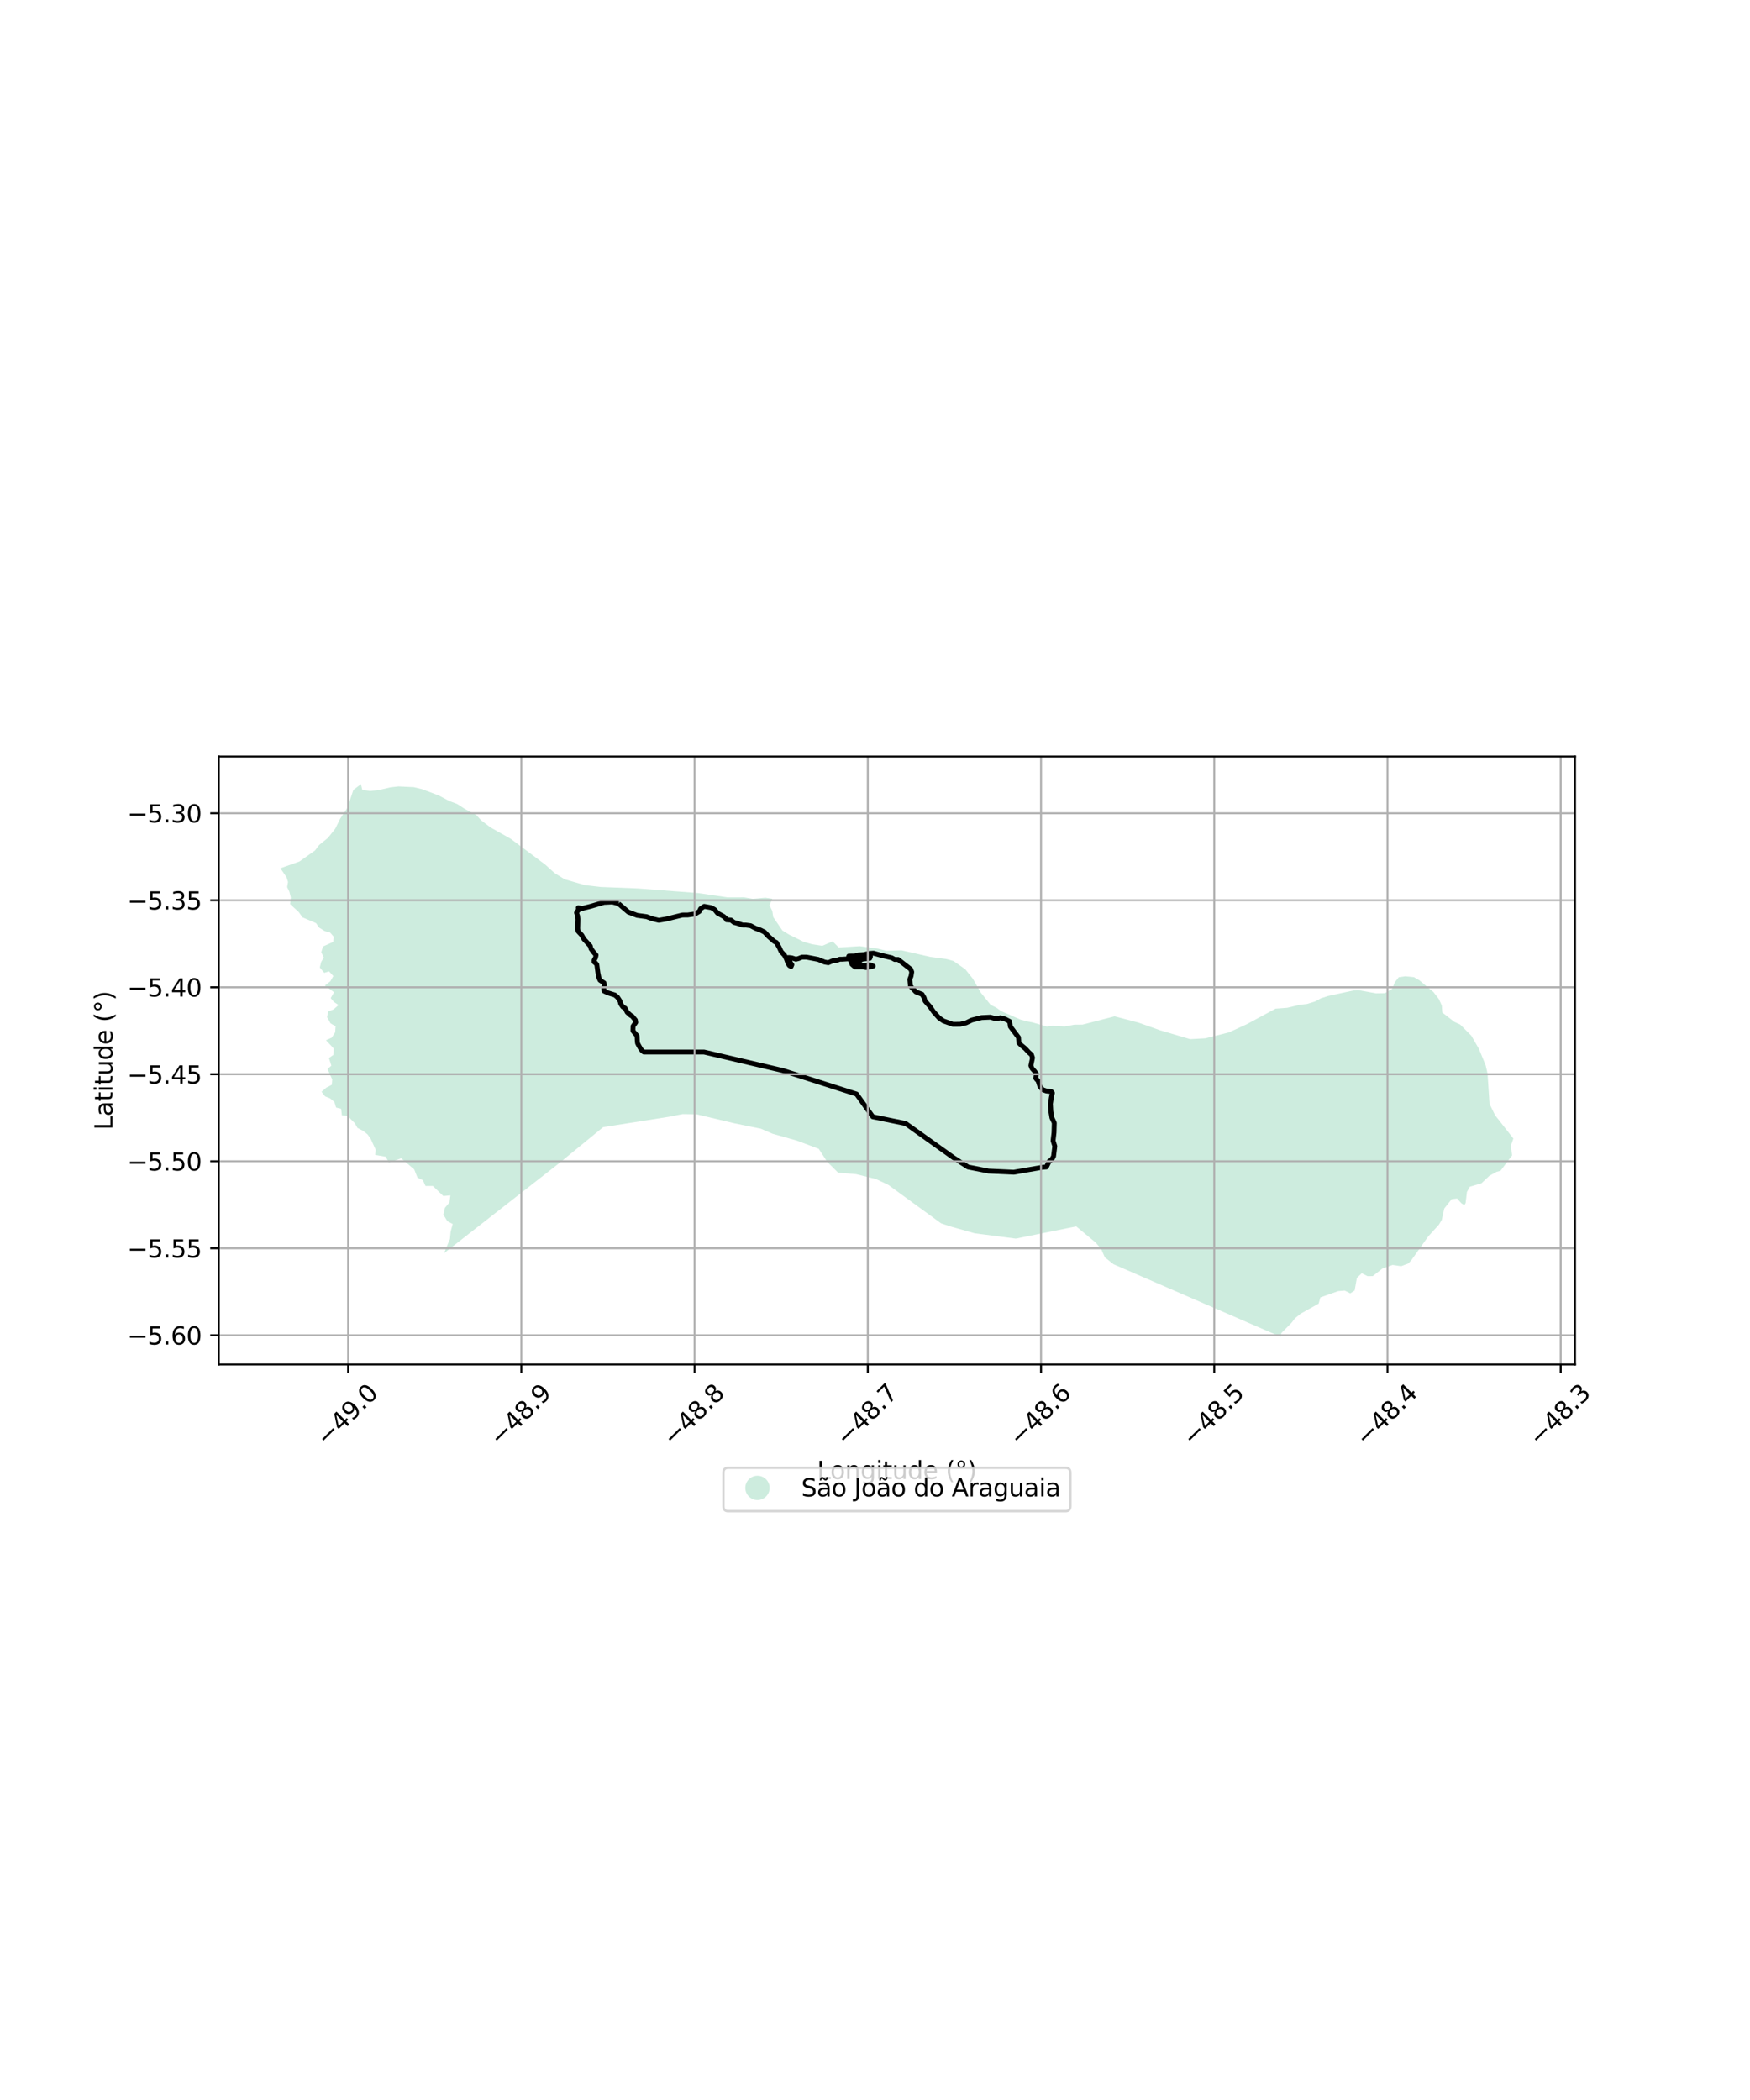 <?xml version="1.0" encoding="utf-8" standalone="no"?>
<!DOCTYPE svg PUBLIC "-//W3C//DTD SVG 1.1//EN"
  "http://www.w3.org/Graphics/SVG/1.1/DTD/svg11.dtd">
<svg xmlns:xlink="http://www.w3.org/1999/xlink" width="720pt" height="864pt" viewBox="0 0 720 864" xmlns="http://www.w3.org/2000/svg" version="1.1">
 <defs>
  <style type="text/css">*{stroke-linejoin: round; stroke-linecap: butt}</style>
 </defs>
 <g id="figure_1">
  <g id="patch_1">
   <path d="M 0 864 
L 720 864 
L 720 0 
L 0 0 
z
" style="fill: #ffffff"/>
  </g>
  <g id="axes_1">
   <g id="patch_2">
    <path d="M 90 561.377 
L 648 561.377 
L 648 311.263 
L 90 311.263 
z
" style="fill: #ffffff"/>
   </g>
   <g id="PatchCollection_1">
    <path d="M 302.171 462.166 
L 286.802 458.51 
L 286.62 458.467 
L 281.94 458.377 
L 281.749 458.391 
L 281.304 458.377 
L 280.909 458.366 
L 279.364 458.667 
L 275.276 459.466 
L 275.072 459.498 
L 250.151 463.425 
L 248.152 463.74 
L 230.497 478.214 
L 182.664 515.625 
L 185.115 509.787 
L 185.417 506.669 
L 186.265 503.585 
L 184.069 502.443 
L 182.407 499.741 
L 183.058 496.931 
L 184.936 494.709 
L 185.291 491.816 
L 182.406 492.086 
L 178.094 487.95 
L 175.063 487.942 
L 173.975 485.546 
L 171.774 484.533 
L 170.43 481.145 
L 165.068 476.553 
L 161.016 477.973 
L 160.034 478.317 
L 158.663 475.917 
L 154.353 475.153 
L 154.583 473.067 
L 152.511 468.532 
L 151.222 466.717 
L 149.345 465.23 
L 147.083 464.062 
L 145.974 462.117 
L 142.906 459.053 
L 140.673 458.904 
L 140.335 456.185 
L 138.273 455.679 
L 137.605 453.415 
L 135.863 451.941 
L 133.72 451.054 
L 132.295 449.182 
L 134.275 447.482 
L 136.516 446.295 
L 136.691 444.095 
L 134.733 439.829 
L 136.336 438.455 
L 135.345 435.288 
L 137.207 433.977 
L 137.308 431.389 
L 134.115 427.977 
L 136.492 426.92 
L 137.902 424.709 
L 138.074 422.243 
L 136 421.028 
L 134.572 418.511 
L 135.008 416.173 
L 137.303 415.25 
L 139.283 413.487 
L 137.421 412.269 
L 136.057 410.656 
L 137.445 408.25 
L 133.642 405.495 
L 135.936 403.723 
L 137.147 401.576 
L 135.382 399.644 
L 133.406 400.246 
L 131.582 398.056 
L 132.135 395.787 
L 133.227 393.959 
L 132.18 391.762 
L 132.909 389.406 
L 137.109 387.515 
L 137.343 385.437 
L 135.837 383.701 
L 133.582 383.069 
L 131.327 381.661 
L 131.121 381.368 
L 130.014 379.793 
L 124.476 377.441 
L 122.907 375.241 
L 119.351 371.967 
L 119.539 370.227 
L 119.645 369.242 
L 119.053 366.855 
L 118.145 364.978 
L 118.5 362.84 
L 117.846 360.833 
L 116.176 358.412 
L 115.364 357.235 
L 123.203 354.443 
L 129.596 349.926 
L 131.329 347.641 
L 134.913 344.752 
L 137.965 340.904 
L 139.936 336.885 
L 142.889 332.438 
L 143.926 329.361 
L 145.402 324.978 
L 148.495 322.632 
L 149.067 325.033 
L 152.292 325.413 
L 155.406 325.147 
L 160.787 323.904 
L 164.03 323.563 
L 170.29 323.867 
L 173.71 324.704 
L 180.508 327.28 
L 184.957 329.611 
L 188.065 330.766 
L 191.356 332.899 
L 196.006 335.356 
L 197.946 337.496 
L 201.77 340.404 
L 210.161 345.127 
L 224.259 355.672 
L 228.139 359.166 
L 232.277 361.75 
L 236.395 362.938 
L 240.753 364.195 
L 247.092 364.929 
L 262.317 365.529 
L 287.138 367.421 
L 299.331 369.207 
L 306.031 369.183 
L 309.722 369.821 
L 314.895 369.344 
L 317.73 369.795 
L 316.58 372.458 
L 317.745 374.793 
L 318.137 377.326 
L 321.902 382.841 
L 324.612 384.512 
L 330.752 387.548 
L 334.176 388.511 
L 338.317 389.145 
L 342.569 387.315 
L 345.087 389.842 
L 353.739 389.287 
L 361.421 390.372 
L 364.644 391.2 
L 370.899 390.983 
L 382.707 393.688 
L 389.245 394.546 
L 392.326 395.392 
L 397.173 398.817 
L 400.279 402.705 
L 403.443 408.246 
L 403.534 408.405 
L 407.552 413.391 
L 410.083 414.686 
L 411.825 415.979 
L 419.974 419.538 
L 419.976 419.538 
L 422.331 420.167 
L 424.929 420.672 
L 430.638 422.33 
L 433.007 422.074 
L 438.097 422.313 
L 441.974 421.587 
L 445.379 421.557 
L 458.575 418.154 
L 468.393 420.731 
L 477.444 423.941 
L 489.674 427.539 
L 495.885 427.199 
L 505.606 424.762 
L 512.942 421.396 
L 516.282 419.594 
L 517.241 419.077 
L 521.461 416.801 
L 524.82 414.99 
L 529.604 414.634 
L 532.76 413.878 
L 534.808 413.387 
L 537.699 413.077 
L 541.073 412.032 
L 541.295 411.911 
L 543.456 410.743 
L 543.637 410.684 
L 546.319 409.8 
L 556.911 407.497 
L 558.757 407.356 
L 566.135 408.687 
L 569.827 408.631 
L 572.792 406.799 
L 573.841 404.188 
L 575.179 402.439 
L 575.48 402.046 
L 578.186 401.679 
L 578.932 401.756 
L 581.729 402.042 
L 583.963 403.313 
L 589.752 408.149 
L 592.022 411.088 
L 593.191 413.705 
L 593.41 416.597 
L 593.864 416.947 
L 595.729 418.389 
L 598.361 420.424 
L 600.756 421.521 
L 605.352 426.119 
L 606.468 428.053 
L 608.457 431.502 
L 609.471 433.976 
L 609.61 434.316 
L 611.249 438.313 
L 611.4 438.969 
L 612.025 441.681 
L 612.846 454.204 
L 614.055 456.66 
L 615.133 458.851 
L 619.98 465.032 
L 622.636 468.42 
L 621.61 471.371 
L 621.663 471.794 
L 622.108 475.372 
L 617.347 481.702 
L 615.783 482.103 
L 612.775 483.757 
L 609.51 486.842 
L 604.739 488.254 
L 603.532 490.411 
L 602.995 494.965 
L 602.475 495.849 
L 601.294 495.084 
L 599.49 493.109 
L 597.236 493.394 
L 594.222 497.194 
L 593.175 501.946 
L 591.97 503.909 
L 587.673 508.63 
L 580.64 518.514 
L 579.456 519.816 
L 576.486 520.953 
L 572.965 520.436 
L 568.744 521.934 
L 564.786 525.027 
L 562.643 525.046 
L 560.252 523.832 
L 558.25 525.798 
L 557.34 530.943 
L 555.537 532.132 
L 553.262 530.981 
L 550.549 531.2 
L 543.228 533.802 
L 542.532 536.348 
L 535.088 540.511 
L 532.771 542.415 
L 531.367 544.244 
L 527.206 548.447 
L 526.906 550.008 
L 526.432 549.803 
L 475.547 527.708 
L 475.115 527.52 
L 474.682 527.333 
L 474.571 527.284 
L 471.772 526.069 
L 470.978 525.724 
L 469.313 525.001 
L 461.809 521.743 
L 458.134 520.147 
L 454.552 517.298 
L 453.067 513.889 
L 450.829 511.267 
L 442.791 504.579 
L 427.312 507.705 
L 426.411 507.888 
L 417.924 509.602 
L 400.993 507.408 
L 397.415 506.402 
L 390.958 504.585 
L 387.196 503.323 
L 365.494 487.498 
L 360.372 485.08 
L 352.153 483.064 
L 344.828 482.479 
L 340.337 478.011 
L 336.85 472.66 
L 328.584 469.556 
L 327.865 469.286 
L 317.807 466.437 
L 313.055 464.381 
L 302.171 462.166 
" clip-path="url(#p3871207018)" style="fill: #b3e2cd; fill-opacity: 0.65"/>
   </g>
   <g id="PatchCollection_2">
    <path d="M 254.468 371.773 
L 258.521 375.24 
L 262.142 376.611 
L 266.034 377.141 
L 268.261 377.963 
L 271.044 378.641 
L 274.372 378.056 
L 280.747 376.468 
L 282.968 376.451 
L 286.019 376.008 
L 287.678 375.016 
L 288.225 373.893 
L 289.745 372.902 
L 292.665 373.439 
L 294.059 374.267 
L 295.181 375.658 
L 297.69 377.037 
L 298.809 378.008 
L 298.951 378.426 
L 300.757 378.552 
L 302.014 379.522 
L 303.126 379.793 
L 305.632 380.613 
L 306.893 380.609 
L 308.827 380.868 
L 310.919 381.971 
L 312.868 382.655 
L 314.54 383.482 
L 316.22 385.287 
L 318.597 387.367 
L 319.433 387.78 
L 320.559 389.73 
L 321.406 391.542 
L 322.806 393.07 
L 323.511 394.463 
L 324.22 396.416 
L 324.782 397.251 
L 325.479 397.665 
L 325.797 396.909 
L 325.096 395.935 
L 324.95 395.097 
L 324.248 393.983 
L 324.664 393.98 
L 325.776 394.111 
L 327.446 394.658 
L 328.555 394.369 
L 329.939 393.799 
L 331.744 393.785 
L 336.611 394.726 
L 339.257 395.824 
L 340.787 396.092 
L 342.724 395.238 
L 343.974 395.228 
L 345.496 394.656 
L 346.607 394.648 
L 348.966 394.489 
L 349.663 394.764 
L 350.085 395.46 
L 350.511 396.715 
L 351.769 397.825 
L 354.824 397.8 
L 356.353 398.068 
L 359.264 397.486 
L 357.871 396.937 
L 356.346 397.229 
L 353.987 397.387 
L 352.038 396.703 
L 351.201 396.15 
L 351.2 396.01 
L 353.423 396.273 
L 353.7 396.131 
L 353.142 395.855 
L 351.612 395.448 
L 351.748 395.167 
L 353.136 395.016 
L 355.215 394.58 
L 357.851 394.279 
L 358.123 393.578 
L 351.743 394.467 
L 351.323 394.051 
L 349.101 393.929 
L 349.235 393.368 
L 351.734 393.348 
L 352.981 392.919 
L 355.479 392.759 
L 357.141 392.327 
L 359.362 392.169 
L 362.84 393.121 
L 366.874 394.068 
L 368.129 394.758 
L 369.517 394.747 
L 374.686 398.763 
L 375.111 399.878 
L 374.847 401.559 
L 374.302 402.962 
L 374.602 405.758 
L 376.842 408.118 
L 379.349 409.077 
L 380.193 410.469 
L 380.62 411.865 
L 382.581 414.087 
L 384.126 416.313 
L 386.367 418.813 
L 388.182 420.058 
L 392.081 421.425 
L 394.996 421.402 
L 397.491 420.822 
L 399.843 419.685 
L 403.861 418.673 
L 407.47 418.504 
L 409.836 419.185 
L 411.637 418.751 
L 413.585 419.295 
L 415.398 420.259 
L 415.692 422.355 
L 419.029 426.81 
L 419.205 429.077 
L 420.185 430.049 
L 421.862 431.434 
L 423.263 432.961 
L 424.381 433.931 
L 424.808 435.187 
L 424.139 438.41 
L 424.565 439.525 
L 425.685 440.775 
L 426.387 441.748 
L 426.124 443.569 
L 426.545 444.125 
L 427.105 444.68 
L 427.817 446.912 
L 428.939 448.302 
L 430.471 448.849 
L 432.556 449.112 
L 432.977 449.668 
L 432.575 451.49 
L 432.18 454.151 
L 432.343 457.227 
L 432.781 459.881 
L 433.77 461.971 
L 433.657 465.991 
L 433.267 469.351 
L 433.979 471.583 
L 433.458 475.784 
L 432.636 477.189 
L 431.659 477.79 
L 430.527 480.116 
L 429.015 480.24 
L 417.096 482.29 
L 406.716 481.809 
L 398.296 480.147 
L 392.368 476.342 
L 372.617 462.247 
L 359.086 459.462 
L 352.418 450.133 
L 322.241 440.488 
L 289.709 432.853 
L 264.898 432.841 
L 264.167 432.266 
L 263.63 431.592 
L 262.832 430.223 
L 262.317 429.231 
L 262.22 428.527 
L 262.09 426.144 
L 260.457 424.193 
L 260.399 423.982 
L 260.463 422.21 
L 261.563 420.662 
L 261.416 419.684 
L 260.015 418.016 
L 259.457 417.741 
L 258.059 416.492 
L 257.213 414.82 
L 256.237 414.268 
L 255.395 413.015 
L 255.108 411.898 
L 254.125 410.367 
L 253.007 409.396 
L 250.021 408.46 
L 248.551 407.751 
L 248.405 406.913 
L 248.669 405.092 
L 248.525 404.394 
L 246.85 403.287 
L 246.427 402.311 
L 245.999 400.239 
L 245.557 396.885 
L 245.136 396.328 
L 244.438 395.774 
L 244.433 395.074 
L 244.981 394.091 
L 245.25 392.97 
L 244.27 391.858 
L 243.147 390.328 
L 242.861 389.211 
L 240.201 386.293 
L 239.356 384.76 
L 237.816 383.093 
L 237.678 382 
L 237.78 378.197 
L 237.63 376.799 
L 237.204 375.543 
L 237.478 374.981 
L 238.029 374.418 
L 237.908 373.497 
L 239.68 373.73 
L 243.076 372.865 
L 248.494 371.259 
L 251.964 371.093 
L 254.468 371.773 
L 254.468 371.773 
" clip-path="url(#p3871207018)" style="fill: none; stroke: #000000; stroke-width: 2"/>
   </g>
   <g id="matplotlib.axis_1">
    <g id="xtick_1">
     <g id="line2d_1">
      <path d="M 143.22 561.377 
L 143.22 311.263 
" clip-path="url(#p3871207018)" style="fill: none; stroke: #b0b0b0; stroke-width: 0.8; stroke-linecap: square"/>
     </g>
     <g id="line2d_2">
      <defs>
       <path id="m2a0a2ded36" d="M 0 0 
L 0 3.5 
" style="stroke: #000000; stroke-width: 0.8"/>
      </defs>
      <g>
       <use xlink:href="#m2a0a2ded36" x="143.22" y="561.377" style="stroke: #000000; stroke-width: 0.8"/>
      </g>
     </g>
     <g id="text_1">
      <!-- −49.0 -->
      <g transform="translate(134.336 595.419) rotate(-45) scale(0.1 -0.1)">
       <defs>
        <path id="DejaVuSans-2212" d="M 678 2272 
L 4684 2272 
L 4684 1741 
L 678 1741 
L 678 2272 
z
" transform="scale(0.016)"/>
        <path id="DejaVuSans-34" d="M 2419 4116 
L 825 1625 
L 2419 1625 
L 2419 4116 
z
M 2253 4666 
L 3047 4666 
L 3047 1625 
L 3713 1625 
L 3713 1100 
L 3047 1100 
L 3047 0 
L 2419 0 
L 2419 1100 
L 313 1100 
L 313 1709 
L 2253 4666 
z
" transform="scale(0.016)"/>
        <path id="DejaVuSans-39" d="M 703 97 
L 703 672 
Q 941 559 1184 500 
Q 1428 441 1663 441 
Q 2288 441 2617 861 
Q 2947 1281 2994 2138 
Q 2813 1869 2534 1725 
Q 2256 1581 1919 1581 
Q 1219 1581 811 2004 
Q 403 2428 403 3163 
Q 403 3881 828 4315 
Q 1253 4750 1959 4750 
Q 2769 4750 3195 4129 
Q 3622 3509 3622 2328 
Q 3622 1225 3098 567 
Q 2575 -91 1691 -91 
Q 1453 -91 1209 -44 
Q 966 3 703 97 
z
M 1959 2075 
Q 2384 2075 2632 2365 
Q 2881 2656 2881 3163 
Q 2881 3666 2632 3958 
Q 2384 4250 1959 4250 
Q 1534 4250 1286 3958 
Q 1038 3666 1038 3163 
Q 1038 2656 1286 2365 
Q 1534 2075 1959 2075 
z
" transform="scale(0.016)"/>
        <path id="DejaVuSans-2e" d="M 684 794 
L 1344 794 
L 1344 0 
L 684 0 
L 684 794 
z
" transform="scale(0.016)"/>
        <path id="DejaVuSans-30" d="M 2034 4250 
Q 1547 4250 1301 3770 
Q 1056 3291 1056 2328 
Q 1056 1369 1301 889 
Q 1547 409 2034 409 
Q 2525 409 2770 889 
Q 3016 1369 3016 2328 
Q 3016 3291 2770 3770 
Q 2525 4250 2034 4250 
z
M 2034 4750 
Q 2819 4750 3233 4129 
Q 3647 3509 3647 2328 
Q 3647 1150 3233 529 
Q 2819 -91 2034 -91 
Q 1250 -91 836 529 
Q 422 1150 422 2328 
Q 422 3509 836 4129 
Q 1250 4750 2034 4750 
z
" transform="scale(0.016)"/>
       </defs>
       <use xlink:href="#DejaVuSans-2212"/>
       <use xlink:href="#DejaVuSans-34" transform="translate(83.789 0)"/>
       <use xlink:href="#DejaVuSans-39" transform="translate(147.412 0)"/>
       <use xlink:href="#DejaVuSans-2e" transform="translate(211.035 0)"/>
       <use xlink:href="#DejaVuSans-30" transform="translate(242.822 0)"/>
      </g>
     </g>
    </g>
    <g id="xtick_2">
     <g id="line2d_3">
      <path d="M 214.492 561.377 
L 214.492 311.263 
" clip-path="url(#p3871207018)" style="fill: none; stroke: #b0b0b0; stroke-width: 0.8; stroke-linecap: square"/>
     </g>
     <g id="line2d_4">
      <g>
       <use xlink:href="#m2a0a2ded36" x="214.492" y="561.377" style="stroke: #000000; stroke-width: 0.8"/>
      </g>
     </g>
     <g id="text_2">
      <!-- −48.9 -->
      <g transform="translate(205.609 595.419) rotate(-45) scale(0.1 -0.1)">
       <defs>
        <path id="DejaVuSans-38" d="M 2034 2216 
Q 1584 2216 1326 1975 
Q 1069 1734 1069 1313 
Q 1069 891 1326 650 
Q 1584 409 2034 409 
Q 2484 409 2743 651 
Q 3003 894 3003 1313 
Q 3003 1734 2745 1975 
Q 2488 2216 2034 2216 
z
M 1403 2484 
Q 997 2584 770 2862 
Q 544 3141 544 3541 
Q 544 4100 942 4425 
Q 1341 4750 2034 4750 
Q 2731 4750 3128 4425 
Q 3525 4100 3525 3541 
Q 3525 3141 3298 2862 
Q 3072 2584 2669 2484 
Q 3125 2378 3379 2068 
Q 3634 1759 3634 1313 
Q 3634 634 3220 271 
Q 2806 -91 2034 -91 
Q 1263 -91 848 271 
Q 434 634 434 1313 
Q 434 1759 690 2068 
Q 947 2378 1403 2484 
z
M 1172 3481 
Q 1172 3119 1398 2916 
Q 1625 2713 2034 2713 
Q 2441 2713 2670 2916 
Q 2900 3119 2900 3481 
Q 2900 3844 2670 4047 
Q 2441 4250 2034 4250 
Q 1625 4250 1398 4047 
Q 1172 3844 1172 3481 
z
" transform="scale(0.016)"/>
       </defs>
       <use xlink:href="#DejaVuSans-2212"/>
       <use xlink:href="#DejaVuSans-34" transform="translate(83.789 0)"/>
       <use xlink:href="#DejaVuSans-38" transform="translate(147.412 0)"/>
       <use xlink:href="#DejaVuSans-2e" transform="translate(211.035 0)"/>
       <use xlink:href="#DejaVuSans-39" transform="translate(242.822 0)"/>
      </g>
     </g>
    </g>
    <g id="xtick_3">
     <g id="line2d_5">
      <path d="M 285.765 561.377 
L 285.765 311.263 
" clip-path="url(#p3871207018)" style="fill: none; stroke: #b0b0b0; stroke-width: 0.8; stroke-linecap: square"/>
     </g>
     <g id="line2d_6">
      <g>
       <use xlink:href="#m2a0a2ded36" x="285.765" y="561.377" style="stroke: #000000; stroke-width: 0.8"/>
      </g>
     </g>
     <g id="text_3">
      <!-- −48.8 -->
      <g transform="translate(276.881 595.419) rotate(-45) scale(0.1 -0.1)">
       <use xlink:href="#DejaVuSans-2212"/>
       <use xlink:href="#DejaVuSans-34" transform="translate(83.789 0)"/>
       <use xlink:href="#DejaVuSans-38" transform="translate(147.412 0)"/>
       <use xlink:href="#DejaVuSans-2e" transform="translate(211.035 0)"/>
       <use xlink:href="#DejaVuSans-38" transform="translate(242.822 0)"/>
      </g>
     </g>
    </g>
    <g id="xtick_4">
     <g id="line2d_7">
      <path d="M 357.037 561.377 
L 357.037 311.263 
" clip-path="url(#p3871207018)" style="fill: none; stroke: #b0b0b0; stroke-width: 0.8; stroke-linecap: square"/>
     </g>
     <g id="line2d_8">
      <g>
       <use xlink:href="#m2a0a2ded36" x="357.037" y="561.377" style="stroke: #000000; stroke-width: 0.8"/>
      </g>
     </g>
     <g id="text_4">
      <!-- −48.7 -->
      <g transform="translate(348.154 595.419) rotate(-45) scale(0.1 -0.1)">
       <defs>
        <path id="DejaVuSans-37" d="M 525 4666 
L 3525 4666 
L 3525 4397 
L 1831 0 
L 1172 0 
L 2766 4134 
L 525 4134 
L 525 4666 
z
" transform="scale(0.016)"/>
       </defs>
       <use xlink:href="#DejaVuSans-2212"/>
       <use xlink:href="#DejaVuSans-34" transform="translate(83.789 0)"/>
       <use xlink:href="#DejaVuSans-38" transform="translate(147.412 0)"/>
       <use xlink:href="#DejaVuSans-2e" transform="translate(211.035 0)"/>
       <use xlink:href="#DejaVuSans-37" transform="translate(242.822 0)"/>
      </g>
     </g>
    </g>
    <g id="xtick_5">
     <g id="line2d_9">
      <path d="M 428.31 561.377 
L 428.31 311.263 
" clip-path="url(#p3871207018)" style="fill: none; stroke: #b0b0b0; stroke-width: 0.8; stroke-linecap: square"/>
     </g>
     <g id="line2d_10">
      <g>
       <use xlink:href="#m2a0a2ded36" x="428.31" y="561.377" style="stroke: #000000; stroke-width: 0.8"/>
      </g>
     </g>
     <g id="text_5">
      <!-- −48.6 -->
      <g transform="translate(419.426 595.419) rotate(-45) scale(0.1 -0.1)">
       <defs>
        <path id="DejaVuSans-36" d="M 2113 2584 
Q 1688 2584 1439 2293 
Q 1191 2003 1191 1497 
Q 1191 994 1439 701 
Q 1688 409 2113 409 
Q 2538 409 2786 701 
Q 3034 994 3034 1497 
Q 3034 2003 2786 2293 
Q 2538 2584 2113 2584 
z
M 3366 4563 
L 3366 3988 
Q 3128 4100 2886 4159 
Q 2644 4219 2406 4219 
Q 1781 4219 1451 3797 
Q 1122 3375 1075 2522 
Q 1259 2794 1537 2939 
Q 1816 3084 2150 3084 
Q 2853 3084 3261 2657 
Q 3669 2231 3669 1497 
Q 3669 778 3244 343 
Q 2819 -91 2113 -91 
Q 1303 -91 875 529 
Q 447 1150 447 2328 
Q 447 3434 972 4092 
Q 1497 4750 2381 4750 
Q 2619 4750 2861 4703 
Q 3103 4656 3366 4563 
z
" transform="scale(0.016)"/>
       </defs>
       <use xlink:href="#DejaVuSans-2212"/>
       <use xlink:href="#DejaVuSans-34" transform="translate(83.789 0)"/>
       <use xlink:href="#DejaVuSans-38" transform="translate(147.412 0)"/>
       <use xlink:href="#DejaVuSans-2e" transform="translate(211.035 0)"/>
       <use xlink:href="#DejaVuSans-36" transform="translate(242.822 0)"/>
      </g>
     </g>
    </g>
    <g id="xtick_6">
     <g id="line2d_11">
      <path d="M 499.582 561.377 
L 499.582 311.263 
" clip-path="url(#p3871207018)" style="fill: none; stroke: #b0b0b0; stroke-width: 0.8; stroke-linecap: square"/>
     </g>
     <g id="line2d_12">
      <g>
       <use xlink:href="#m2a0a2ded36" x="499.582" y="561.377" style="stroke: #000000; stroke-width: 0.8"/>
      </g>
     </g>
     <g id="text_6">
      <!-- −48.5 -->
      <g transform="translate(490.699 595.419) rotate(-45) scale(0.1 -0.1)">
       <defs>
        <path id="DejaVuSans-35" d="M 691 4666 
L 3169 4666 
L 3169 4134 
L 1269 4134 
L 1269 2991 
Q 1406 3038 1543 3061 
Q 1681 3084 1819 3084 
Q 2600 3084 3056 2656 
Q 3513 2228 3513 1497 
Q 3513 744 3044 326 
Q 2575 -91 1722 -91 
Q 1428 -91 1123 -41 
Q 819 9 494 109 
L 494 744 
Q 775 591 1075 516 
Q 1375 441 1709 441 
Q 2250 441 2565 725 
Q 2881 1009 2881 1497 
Q 2881 1984 2565 2268 
Q 2250 2553 1709 2553 
Q 1456 2553 1204 2497 
Q 953 2441 691 2322 
L 691 4666 
z
" transform="scale(0.016)"/>
       </defs>
       <use xlink:href="#DejaVuSans-2212"/>
       <use xlink:href="#DejaVuSans-34" transform="translate(83.789 0)"/>
       <use xlink:href="#DejaVuSans-38" transform="translate(147.412 0)"/>
       <use xlink:href="#DejaVuSans-2e" transform="translate(211.035 0)"/>
       <use xlink:href="#DejaVuSans-35" transform="translate(242.822 0)"/>
      </g>
     </g>
    </g>
    <g id="xtick_7">
     <g id="line2d_13">
      <path d="M 570.855 561.377 
L 570.855 311.263 
" clip-path="url(#p3871207018)" style="fill: none; stroke: #b0b0b0; stroke-width: 0.8; stroke-linecap: square"/>
     </g>
     <g id="line2d_14">
      <g>
       <use xlink:href="#m2a0a2ded36" x="570.855" y="561.377" style="stroke: #000000; stroke-width: 0.8"/>
      </g>
     </g>
     <g id="text_7">
      <!-- −48.4 -->
      <g transform="translate(561.971 595.419) rotate(-45) scale(0.1 -0.1)">
       <use xlink:href="#DejaVuSans-2212"/>
       <use xlink:href="#DejaVuSans-34" transform="translate(83.789 0)"/>
       <use xlink:href="#DejaVuSans-38" transform="translate(147.412 0)"/>
       <use xlink:href="#DejaVuSans-2e" transform="translate(211.035 0)"/>
       <use xlink:href="#DejaVuSans-34" transform="translate(242.822 0)"/>
      </g>
     </g>
    </g>
    <g id="xtick_8">
     <g id="line2d_15">
      <path d="M 642.127 561.377 
L 642.127 311.263 
" clip-path="url(#p3871207018)" style="fill: none; stroke: #b0b0b0; stroke-width: 0.8; stroke-linecap: square"/>
     </g>
     <g id="line2d_16">
      <g>
       <use xlink:href="#m2a0a2ded36" x="642.127" y="561.377" style="stroke: #000000; stroke-width: 0.8"/>
      </g>
     </g>
     <g id="text_8">
      <!-- −48.3 -->
      <g transform="translate(633.244 595.419) rotate(-45) scale(0.1 -0.1)">
       <defs>
        <path id="DejaVuSans-33" d="M 2597 2516 
Q 3050 2419 3304 2112 
Q 3559 1806 3559 1356 
Q 3559 666 3084 287 
Q 2609 -91 1734 -91 
Q 1441 -91 1130 -33 
Q 819 25 488 141 
L 488 750 
Q 750 597 1062 519 
Q 1375 441 1716 441 
Q 2309 441 2620 675 
Q 2931 909 2931 1356 
Q 2931 1769 2642 2001 
Q 2353 2234 1838 2234 
L 1294 2234 
L 1294 2753 
L 1863 2753 
Q 2328 2753 2575 2939 
Q 2822 3125 2822 3475 
Q 2822 3834 2567 4026 
Q 2313 4219 1838 4219 
Q 1578 4219 1281 4162 
Q 984 4106 628 3988 
L 628 4550 
Q 988 4650 1302 4700 
Q 1616 4750 1894 4750 
Q 2613 4750 3031 4423 
Q 3450 4097 3450 3541 
Q 3450 3153 3228 2886 
Q 3006 2619 2597 2516 
z
" transform="scale(0.016)"/>
       </defs>
       <use xlink:href="#DejaVuSans-2212"/>
       <use xlink:href="#DejaVuSans-34" transform="translate(83.789 0)"/>
       <use xlink:href="#DejaVuSans-38" transform="translate(147.412 0)"/>
       <use xlink:href="#DejaVuSans-2e" transform="translate(211.035 0)"/>
       <use xlink:href="#DejaVuSans-33" transform="translate(242.822 0)"/>
      </g>
     </g>
    </g>
    <g id="text_9">
     <!-- Longitude (°) -->
     <g transform="translate(336.14 608.488) scale(0.1 -0.1)">
      <defs>
       <path id="DejaVuSans-4c" d="M 628 4666 
L 1259 4666 
L 1259 531 
L 3531 531 
L 3531 0 
L 628 0 
L 628 4666 
z
" transform="scale(0.016)"/>
       <path id="DejaVuSans-6f" d="M 1959 3097 
Q 1497 3097 1228 2736 
Q 959 2375 959 1747 
Q 959 1119 1226 758 
Q 1494 397 1959 397 
Q 2419 397 2687 759 
Q 2956 1122 2956 1747 
Q 2956 2369 2687 2733 
Q 2419 3097 1959 3097 
z
M 1959 3584 
Q 2709 3584 3137 3096 
Q 3566 2609 3566 1747 
Q 3566 888 3137 398 
Q 2709 -91 1959 -91 
Q 1206 -91 779 398 
Q 353 888 353 1747 
Q 353 2609 779 3096 
Q 1206 3584 1959 3584 
z
" transform="scale(0.016)"/>
       <path id="DejaVuSans-6e" d="M 3513 2113 
L 3513 0 
L 2938 0 
L 2938 2094 
Q 2938 2591 2744 2837 
Q 2550 3084 2163 3084 
Q 1697 3084 1428 2787 
Q 1159 2491 1159 1978 
L 1159 0 
L 581 0 
L 581 3500 
L 1159 3500 
L 1159 2956 
Q 1366 3272 1645 3428 
Q 1925 3584 2291 3584 
Q 2894 3584 3203 3211 
Q 3513 2838 3513 2113 
z
" transform="scale(0.016)"/>
       <path id="DejaVuSans-67" d="M 2906 1791 
Q 2906 2416 2648 2759 
Q 2391 3103 1925 3103 
Q 1463 3103 1205 2759 
Q 947 2416 947 1791 
Q 947 1169 1205 825 
Q 1463 481 1925 481 
Q 2391 481 2648 825 
Q 2906 1169 2906 1791 
z
M 3481 434 
Q 3481 -459 3084 -895 
Q 2688 -1331 1869 -1331 
Q 1566 -1331 1297 -1286 
Q 1028 -1241 775 -1147 
L 775 -588 
Q 1028 -725 1275 -790 
Q 1522 -856 1778 -856 
Q 2344 -856 2625 -561 
Q 2906 -266 2906 331 
L 2906 616 
Q 2728 306 2450 153 
Q 2172 0 1784 0 
Q 1141 0 747 490 
Q 353 981 353 1791 
Q 353 2603 747 3093 
Q 1141 3584 1784 3584 
Q 2172 3584 2450 3431 
Q 2728 3278 2906 2969 
L 2906 3500 
L 3481 3500 
L 3481 434 
z
" transform="scale(0.016)"/>
       <path id="DejaVuSans-69" d="M 603 3500 
L 1178 3500 
L 1178 0 
L 603 0 
L 603 3500 
z
M 603 4863 
L 1178 4863 
L 1178 4134 
L 603 4134 
L 603 4863 
z
" transform="scale(0.016)"/>
       <path id="DejaVuSans-74" d="M 1172 4494 
L 1172 3500 
L 2356 3500 
L 2356 3053 
L 1172 3053 
L 1172 1153 
Q 1172 725 1289 603 
Q 1406 481 1766 481 
L 2356 481 
L 2356 0 
L 1766 0 
Q 1100 0 847 248 
Q 594 497 594 1153 
L 594 3053 
L 172 3053 
L 172 3500 
L 594 3500 
L 594 4494 
L 1172 4494 
z
" transform="scale(0.016)"/>
       <path id="DejaVuSans-75" d="M 544 1381 
L 544 3500 
L 1119 3500 
L 1119 1403 
Q 1119 906 1312 657 
Q 1506 409 1894 409 
Q 2359 409 2629 706 
Q 2900 1003 2900 1516 
L 2900 3500 
L 3475 3500 
L 3475 0 
L 2900 0 
L 2900 538 
Q 2691 219 2414 64 
Q 2138 -91 1772 -91 
Q 1169 -91 856 284 
Q 544 659 544 1381 
z
M 1991 3584 
L 1991 3584 
z
" transform="scale(0.016)"/>
       <path id="DejaVuSans-64" d="M 2906 2969 
L 2906 4863 
L 3481 4863 
L 3481 0 
L 2906 0 
L 2906 525 
Q 2725 213 2448 61 
Q 2172 -91 1784 -91 
Q 1150 -91 751 415 
Q 353 922 353 1747 
Q 353 2572 751 3078 
Q 1150 3584 1784 3584 
Q 2172 3584 2448 3432 
Q 2725 3281 2906 2969 
z
M 947 1747 
Q 947 1113 1208 752 
Q 1469 391 1925 391 
Q 2381 391 2643 752 
Q 2906 1113 2906 1747 
Q 2906 2381 2643 2742 
Q 2381 3103 1925 3103 
Q 1469 3103 1208 2742 
Q 947 2381 947 1747 
z
" transform="scale(0.016)"/>
       <path id="DejaVuSans-65" d="M 3597 1894 
L 3597 1613 
L 953 1613 
Q 991 1019 1311 708 
Q 1631 397 2203 397 
Q 2534 397 2845 478 
Q 3156 559 3463 722 
L 3463 178 
Q 3153 47 2828 -22 
Q 2503 -91 2169 -91 
Q 1331 -91 842 396 
Q 353 884 353 1716 
Q 353 2575 817 3079 
Q 1281 3584 2069 3584 
Q 2775 3584 3186 3129 
Q 3597 2675 3597 1894 
z
M 3022 2063 
Q 3016 2534 2758 2815 
Q 2500 3097 2075 3097 
Q 1594 3097 1305 2825 
Q 1016 2553 972 2059 
L 3022 2063 
z
" transform="scale(0.016)"/>
       <path id="DejaVuSans-20" transform="scale(0.016)"/>
       <path id="DejaVuSans-28" d="M 1984 4856 
Q 1566 4138 1362 3434 
Q 1159 2731 1159 2009 
Q 1159 1288 1364 580 
Q 1569 -128 1984 -844 
L 1484 -844 
Q 1016 -109 783 600 
Q 550 1309 550 2009 
Q 550 2706 781 3412 
Q 1013 4119 1484 4856 
L 1984 4856 
z
" transform="scale(0.016)"/>
       <path id="DejaVuSans-b0" d="M 1600 4347 
Q 1350 4347 1178 4173 
Q 1006 4000 1006 3750 
Q 1006 3503 1178 3333 
Q 1350 3163 1600 3163 
Q 1850 3163 2022 3333 
Q 2194 3503 2194 3750 
Q 2194 3997 2020 4172 
Q 1847 4347 1600 4347 
z
M 1600 4750 
Q 1800 4750 1984 4673 
Q 2169 4597 2303 4453 
Q 2447 4313 2519 4134 
Q 2591 3956 2591 3750 
Q 2591 3338 2302 3052 
Q 2013 2766 1594 2766 
Q 1172 2766 890 3047 
Q 609 3328 609 3750 
Q 609 4169 896 4459 
Q 1184 4750 1600 4750 
z
" transform="scale(0.016)"/>
       <path id="DejaVuSans-29" d="M 513 4856 
L 1013 4856 
Q 1481 4119 1714 3412 
Q 1947 2706 1947 2009 
Q 1947 1309 1714 600 
Q 1481 -109 1013 -844 
L 513 -844 
Q 928 -128 1133 580 
Q 1338 1288 1338 2009 
Q 1338 2731 1133 3434 
Q 928 4138 513 4856 
z
" transform="scale(0.016)"/>
      </defs>
      <use xlink:href="#DejaVuSans-4c"/>
      <use xlink:href="#DejaVuSans-6f" transform="translate(53.963 0)"/>
      <use xlink:href="#DejaVuSans-6e" transform="translate(115.145 0)"/>
      <use xlink:href="#DejaVuSans-67" transform="translate(178.523 0)"/>
      <use xlink:href="#DejaVuSans-69" transform="translate(242 0)"/>
      <use xlink:href="#DejaVuSans-74" transform="translate(269.783 0)"/>
      <use xlink:href="#DejaVuSans-75" transform="translate(308.992 0)"/>
      <use xlink:href="#DejaVuSans-64" transform="translate(372.371 0)"/>
      <use xlink:href="#DejaVuSans-65" transform="translate(435.848 0)"/>
      <use xlink:href="#DejaVuSans-20" transform="translate(497.371 0)"/>
      <use xlink:href="#DejaVuSans-28" transform="translate(529.158 0)"/>
      <use xlink:href="#DejaVuSans-b0" transform="translate(568.172 0)"/>
      <use xlink:href="#DejaVuSans-29" transform="translate(618.172 0)"/>
     </g>
    </g>
   </g>
   <g id="matplotlib.axis_2">
    <g id="ytick_1">
     <g id="line2d_17">
      <path d="M 90 549.377 
L 648 549.377 
" clip-path="url(#p3871207018)" style="fill: none; stroke: #b0b0b0; stroke-width: 0.8; stroke-linecap: square"/>
     </g>
     <g id="line2d_18">
      <defs>
       <path id="m429c830402" d="M 0 0 
L -3.5 0 
" style="stroke: #000000; stroke-width: 0.8"/>
      </defs>
      <g>
       <use xlink:href="#m429c830402" x="90" y="549.377" style="stroke: #000000; stroke-width: 0.8"/>
      </g>
     </g>
     <g id="text_10">
      <!-- −5.60 -->
      <g transform="translate(52.355 553.176) scale(0.1 -0.1)">
       <use xlink:href="#DejaVuSans-2212"/>
       <use xlink:href="#DejaVuSans-35" transform="translate(83.789 0)"/>
       <use xlink:href="#DejaVuSans-2e" transform="translate(147.412 0)"/>
       <use xlink:href="#DejaVuSans-36" transform="translate(179.199 0)"/>
       <use xlink:href="#DejaVuSans-30" transform="translate(242.822 0)"/>
      </g>
     </g>
    </g>
    <g id="ytick_2">
     <g id="line2d_19">
      <path d="M 90 513.58 
L 648 513.58 
" clip-path="url(#p3871207018)" style="fill: none; stroke: #b0b0b0; stroke-width: 0.8; stroke-linecap: square"/>
     </g>
     <g id="line2d_20">
      <g>
       <use xlink:href="#m429c830402" x="90" y="513.58" style="stroke: #000000; stroke-width: 0.8"/>
      </g>
     </g>
     <g id="text_11">
      <!-- −5.55 -->
      <g transform="translate(52.355 517.379) scale(0.1 -0.1)">
       <use xlink:href="#DejaVuSans-2212"/>
       <use xlink:href="#DejaVuSans-35" transform="translate(83.789 0)"/>
       <use xlink:href="#DejaVuSans-2e" transform="translate(147.412 0)"/>
       <use xlink:href="#DejaVuSans-35" transform="translate(179.199 0)"/>
       <use xlink:href="#DejaVuSans-35" transform="translate(242.822 0)"/>
      </g>
     </g>
    </g>
    <g id="ytick_3">
     <g id="line2d_21">
      <path d="M 90 477.783 
L 648 477.783 
" clip-path="url(#p3871207018)" style="fill: none; stroke: #b0b0b0; stroke-width: 0.8; stroke-linecap: square"/>
     </g>
     <g id="line2d_22">
      <g>
       <use xlink:href="#m429c830402" x="90" y="477.783" style="stroke: #000000; stroke-width: 0.8"/>
      </g>
     </g>
     <g id="text_12">
      <!-- −5.50 -->
      <g transform="translate(52.355 481.583) scale(0.1 -0.1)">
       <use xlink:href="#DejaVuSans-2212"/>
       <use xlink:href="#DejaVuSans-35" transform="translate(83.789 0)"/>
       <use xlink:href="#DejaVuSans-2e" transform="translate(147.412 0)"/>
       <use xlink:href="#DejaVuSans-35" transform="translate(179.199 0)"/>
       <use xlink:href="#DejaVuSans-30" transform="translate(242.822 0)"/>
      </g>
     </g>
    </g>
    <g id="ytick_4">
     <g id="line2d_23">
      <path d="M 90 441.986 
L 648 441.986 
" clip-path="url(#p3871207018)" style="fill: none; stroke: #b0b0b0; stroke-width: 0.8; stroke-linecap: square"/>
     </g>
     <g id="line2d_24">
      <g>
       <use xlink:href="#m429c830402" x="90" y="441.986" style="stroke: #000000; stroke-width: 0.8"/>
      </g>
     </g>
     <g id="text_13">
      <!-- −5.45 -->
      <g transform="translate(52.355 445.786) scale(0.1 -0.1)">
       <use xlink:href="#DejaVuSans-2212"/>
       <use xlink:href="#DejaVuSans-35" transform="translate(83.789 0)"/>
       <use xlink:href="#DejaVuSans-2e" transform="translate(147.412 0)"/>
       <use xlink:href="#DejaVuSans-34" transform="translate(179.199 0)"/>
       <use xlink:href="#DejaVuSans-35" transform="translate(242.822 0)"/>
      </g>
     </g>
    </g>
    <g id="ytick_5">
     <g id="line2d_25">
      <path d="M 90 406.19 
L 648 406.19 
" clip-path="url(#p3871207018)" style="fill: none; stroke: #b0b0b0; stroke-width: 0.8; stroke-linecap: square"/>
     </g>
     <g id="line2d_26">
      <g>
       <use xlink:href="#m429c830402" x="90" y="406.19" style="stroke: #000000; stroke-width: 0.8"/>
      </g>
     </g>
     <g id="text_14">
      <!-- −5.40 -->
      <g transform="translate(52.355 409.989) scale(0.1 -0.1)">
       <use xlink:href="#DejaVuSans-2212"/>
       <use xlink:href="#DejaVuSans-35" transform="translate(83.789 0)"/>
       <use xlink:href="#DejaVuSans-2e" transform="translate(147.412 0)"/>
       <use xlink:href="#DejaVuSans-34" transform="translate(179.199 0)"/>
       <use xlink:href="#DejaVuSans-30" transform="translate(242.822 0)"/>
      </g>
     </g>
    </g>
    <g id="ytick_6">
     <g id="line2d_27">
      <path d="M 90 370.393 
L 648 370.393 
" clip-path="url(#p3871207018)" style="fill: none; stroke: #b0b0b0; stroke-width: 0.8; stroke-linecap: square"/>
     </g>
     <g id="line2d_28">
      <g>
       <use xlink:href="#m429c830402" x="90" y="370.393" style="stroke: #000000; stroke-width: 0.8"/>
      </g>
     </g>
     <g id="text_15">
      <!-- −5.35 -->
      <g transform="translate(52.355 374.192) scale(0.1 -0.1)">
       <use xlink:href="#DejaVuSans-2212"/>
       <use xlink:href="#DejaVuSans-35" transform="translate(83.789 0)"/>
       <use xlink:href="#DejaVuSans-2e" transform="translate(147.412 0)"/>
       <use xlink:href="#DejaVuSans-33" transform="translate(179.199 0)"/>
       <use xlink:href="#DejaVuSans-35" transform="translate(242.822 0)"/>
      </g>
     </g>
    </g>
    <g id="ytick_7">
     <g id="line2d_29">
      <path d="M 90 334.596 
L 648 334.596 
" clip-path="url(#p3871207018)" style="fill: none; stroke: #b0b0b0; stroke-width: 0.8; stroke-linecap: square"/>
     </g>
     <g id="line2d_30">
      <g>
       <use xlink:href="#m429c830402" x="90" y="334.596" style="stroke: #000000; stroke-width: 0.8"/>
      </g>
     </g>
     <g id="text_16">
      <!-- −5.30 -->
      <g transform="translate(52.355 338.395) scale(0.1 -0.1)">
       <use xlink:href="#DejaVuSans-2212"/>
       <use xlink:href="#DejaVuSans-35" transform="translate(83.789 0)"/>
       <use xlink:href="#DejaVuSans-2e" transform="translate(147.412 0)"/>
       <use xlink:href="#DejaVuSans-33" transform="translate(179.199 0)"/>
       <use xlink:href="#DejaVuSans-30" transform="translate(242.822 0)"/>
      </g>
     </g>
    </g>
    <g id="text_17">
     <!-- Latitude (°) -->
     <g transform="translate(46.275 464.89) rotate(-90) scale(0.1 -0.1)">
      <defs>
       <path id="DejaVuSans-61" d="M 2194 1759 
Q 1497 1759 1228 1600 
Q 959 1441 959 1056 
Q 959 750 1161 570 
Q 1363 391 1709 391 
Q 2188 391 2477 730 
Q 2766 1069 2766 1631 
L 2766 1759 
L 2194 1759 
z
M 3341 1997 
L 3341 0 
L 2766 0 
L 2766 531 
Q 2569 213 2275 61 
Q 1981 -91 1556 -91 
Q 1019 -91 701 211 
Q 384 513 384 1019 
Q 384 1609 779 1909 
Q 1175 2209 1959 2209 
L 2766 2209 
L 2766 2266 
Q 2766 2663 2505 2880 
Q 2244 3097 1772 3097 
Q 1472 3097 1187 3025 
Q 903 2953 641 2809 
L 641 3341 
Q 956 3463 1253 3523 
Q 1550 3584 1831 3584 
Q 2591 3584 2966 3190 
Q 3341 2797 3341 1997 
z
" transform="scale(0.016)"/>
      </defs>
      <use xlink:href="#DejaVuSans-4c"/>
      <use xlink:href="#DejaVuSans-61" transform="translate(55.713 0)"/>
      <use xlink:href="#DejaVuSans-74" transform="translate(116.992 0)"/>
      <use xlink:href="#DejaVuSans-69" transform="translate(156.201 0)"/>
      <use xlink:href="#DejaVuSans-74" transform="translate(183.984 0)"/>
      <use xlink:href="#DejaVuSans-75" transform="translate(223.193 0)"/>
      <use xlink:href="#DejaVuSans-64" transform="translate(286.572 0)"/>
      <use xlink:href="#DejaVuSans-65" transform="translate(350.049 0)"/>
      <use xlink:href="#DejaVuSans-20" transform="translate(411.572 0)"/>
      <use xlink:href="#DejaVuSans-28" transform="translate(443.359 0)"/>
      <use xlink:href="#DejaVuSans-b0" transform="translate(482.373 0)"/>
      <use xlink:href="#DejaVuSans-29" transform="translate(532.373 0)"/>
     </g>
    </g>
   </g>
   <g id="patch_3">
    <path d="M 90 561.377 
L 90 311.263 
" style="fill: none; stroke: #000000; stroke-width: 0.8; stroke-linejoin: miter; stroke-linecap: square"/>
   </g>
   <g id="patch_4">
    <path d="M 648 561.377 
L 648 311.263 
" style="fill: none; stroke: #000000; stroke-width: 0.8; stroke-linejoin: miter; stroke-linecap: square"/>
   </g>
   <g id="patch_5">
    <path d="M 90 561.377 
L 648 561.377 
" style="fill: none; stroke: #000000; stroke-width: 0.8; stroke-linejoin: miter; stroke-linecap: square"/>
   </g>
   <g id="patch_6">
    <path d="M 90 311.263 
L 648 311.263 
" style="fill: none; stroke: #000000; stroke-width: 0.8; stroke-linejoin: miter; stroke-linecap: square"/>
   </g>
   <g id="legend_1">
    <g id="patch_7">
     <path d="M 299.644 621.743 
L 438.356 621.743 
Q 440.356 621.743 440.356 619.743 
L 440.356 605.894 
Q 440.356 603.894 438.356 603.894 
L 299.644 603.894 
Q 297.644 603.894 297.644 605.894 
L 297.644 619.743 
Q 297.644 621.743 299.644 621.743 
z
" style="fill: #ffffff; opacity: 0.8; stroke: #cccccc; stroke-linejoin: miter"/>
    </g>
    <g id="line2d_31">
     <defs>
      <path id="m6658ebcbc1" d="M 0 5 
C 1.326 5 2.598 4.473 3.536 3.536 
C 4.473 2.598 5 1.326 5 0 
C 5 -1.326 4.473 -2.598 3.536 -3.536 
C 2.598 -4.473 1.326 -5 0 -5 
C -1.326 -5 -2.598 -4.473 -3.536 -3.536 
C -4.473 -2.598 -5 -1.326 -5 0 
C -5 1.326 -4.473 2.598 -3.536 3.536 
C -2.598 4.473 -1.326 5 0 5 
z
"/>
     </defs>
     <g>
      <use xlink:href="#m6658ebcbc1" x="311.644" y="612.163" style="fill: #b3e2cd; fill-opacity: 0.65"/>
     </g>
    </g>
    <g id="text_18">
     <!-- São João do Araguaia -->
     <g transform="translate(329.644 615.663) scale(0.1 -0.1)">
      <defs>
       <path id="DejaVuSans-53" d="M 3425 4513 
L 3425 3897 
Q 3066 4069 2747 4153 
Q 2428 4238 2131 4238 
Q 1616 4238 1336 4038 
Q 1056 3838 1056 3469 
Q 1056 3159 1242 3001 
Q 1428 2844 1947 2747 
L 2328 2669 
Q 3034 2534 3370 2195 
Q 3706 1856 3706 1288 
Q 3706 609 3251 259 
Q 2797 -91 1919 -91 
Q 1588 -91 1214 -16 
Q 841 59 441 206 
L 441 856 
Q 825 641 1194 531 
Q 1563 422 1919 422 
Q 2459 422 2753 634 
Q 3047 847 3047 1241 
Q 3047 1584 2836 1778 
Q 2625 1972 2144 2069 
L 1759 2144 
Q 1053 2284 737 2584 
Q 422 2884 422 3419 
Q 422 4038 858 4394 
Q 1294 4750 2059 4750 
Q 2388 4750 2728 4690 
Q 3069 4631 3425 4513 
z
" transform="scale(0.016)"/>
       <path id="DejaVuSans-e3" d="M 2194 1759 
Q 1497 1759 1228 1600 
Q 959 1441 959 1056 
Q 959 750 1161 570 
Q 1363 391 1709 391 
Q 2188 391 2477 730 
Q 2766 1069 2766 1631 
L 2766 1759 
L 2194 1759 
z
M 3341 1997 
L 3341 0 
L 2766 0 
L 2766 531 
Q 2569 213 2275 61 
Q 1981 -91 1556 -91 
Q 1019 -91 701 211 
Q 384 513 384 1019 
Q 384 1609 779 1909 
Q 1175 2209 1959 2209 
L 2766 2209 
L 2766 2266 
Q 2766 2663 2505 2880 
Q 2244 3097 1772 3097 
Q 1472 3097 1187 3025 
Q 903 2953 641 2809 
L 641 3341 
Q 956 3463 1253 3523 
Q 1550 3584 1831 3584 
Q 2591 3584 2966 3190 
Q 3341 2797 3341 1997 
z
M 1844 4281 
L 1666 4453 
Q 1597 4516 1545 4545 
Q 1494 4575 1453 4575 
Q 1334 4575 1278 4461 
Q 1222 4347 1216 4091 
L 825 4091 
Q 831 4513 990 4742 
Q 1150 4972 1434 4972 
Q 1553 4972 1653 4928 
Q 1753 4884 1869 4781 
L 2047 4609 
Q 2116 4547 2167 4517 
Q 2219 4488 2259 4488 
Q 2378 4488 2434 4602 
Q 2491 4716 2497 4972 
L 2888 4972 
Q 2881 4550 2722 4320 
Q 2563 4091 2278 4091 
Q 2159 4091 2059 4134 
Q 1959 4178 1844 4281 
z
" transform="scale(0.016)"/>
       <path id="DejaVuSans-4a" d="M 628 4666 
L 1259 4666 
L 1259 325 
Q 1259 -519 939 -900 
Q 619 -1281 -91 -1281 
L -331 -1281 
L -331 -750 
L -134 -750 
Q 284 -750 456 -515 
Q 628 -281 628 325 
L 628 4666 
z
" transform="scale(0.016)"/>
       <path id="DejaVuSans-41" d="M 2188 4044 
L 1331 1722 
L 3047 1722 
L 2188 4044 
z
M 1831 4666 
L 2547 4666 
L 4325 0 
L 3669 0 
L 3244 1197 
L 1141 1197 
L 716 0 
L 50 0 
L 1831 4666 
z
" transform="scale(0.016)"/>
       <path id="DejaVuSans-72" d="M 2631 2963 
Q 2534 3019 2420 3045 
Q 2306 3072 2169 3072 
Q 1681 3072 1420 2755 
Q 1159 2438 1159 1844 
L 1159 0 
L 581 0 
L 581 3500 
L 1159 3500 
L 1159 2956 
Q 1341 3275 1631 3429 
Q 1922 3584 2338 3584 
Q 2397 3584 2469 3576 
Q 2541 3569 2628 3553 
L 2631 2963 
z
" transform="scale(0.016)"/>
      </defs>
      <use xlink:href="#DejaVuSans-53"/>
      <use xlink:href="#DejaVuSans-e3" transform="translate(63.477 0)"/>
      <use xlink:href="#DejaVuSans-6f" transform="translate(124.756 0)"/>
      <use xlink:href="#DejaVuSans-20" transform="translate(185.938 0)"/>
      <use xlink:href="#DejaVuSans-4a" transform="translate(217.725 0)"/>
      <use xlink:href="#DejaVuSans-6f" transform="translate(247.217 0)"/>
      <use xlink:href="#DejaVuSans-e3" transform="translate(308.398 0)"/>
      <use xlink:href="#DejaVuSans-6f" transform="translate(369.678 0)"/>
      <use xlink:href="#DejaVuSans-20" transform="translate(430.859 0)"/>
      <use xlink:href="#DejaVuSans-64" transform="translate(462.646 0)"/>
      <use xlink:href="#DejaVuSans-6f" transform="translate(526.123 0)"/>
      <use xlink:href="#DejaVuSans-20" transform="translate(587.305 0)"/>
      <use xlink:href="#DejaVuSans-41" transform="translate(619.092 0)"/>
      <use xlink:href="#DejaVuSans-72" transform="translate(687.5 0)"/>
      <use xlink:href="#DejaVuSans-61" transform="translate(728.613 0)"/>
      <use xlink:href="#DejaVuSans-67" transform="translate(789.893 0)"/>
      <use xlink:href="#DejaVuSans-75" transform="translate(853.369 0)"/>
      <use xlink:href="#DejaVuSans-61" transform="translate(916.748 0)"/>
      <use xlink:href="#DejaVuSans-69" transform="translate(978.027 0)"/>
      <use xlink:href="#DejaVuSans-61" transform="translate(1005.811 0)"/>
     </g>
    </g>
   </g>
  </g>
 </g>
 <defs>
  <clipPath id="p3871207018">
   <rect x="90" y="311.263" width="558" height="250.114"/>
  </clipPath>
 </defs>
</svg>
